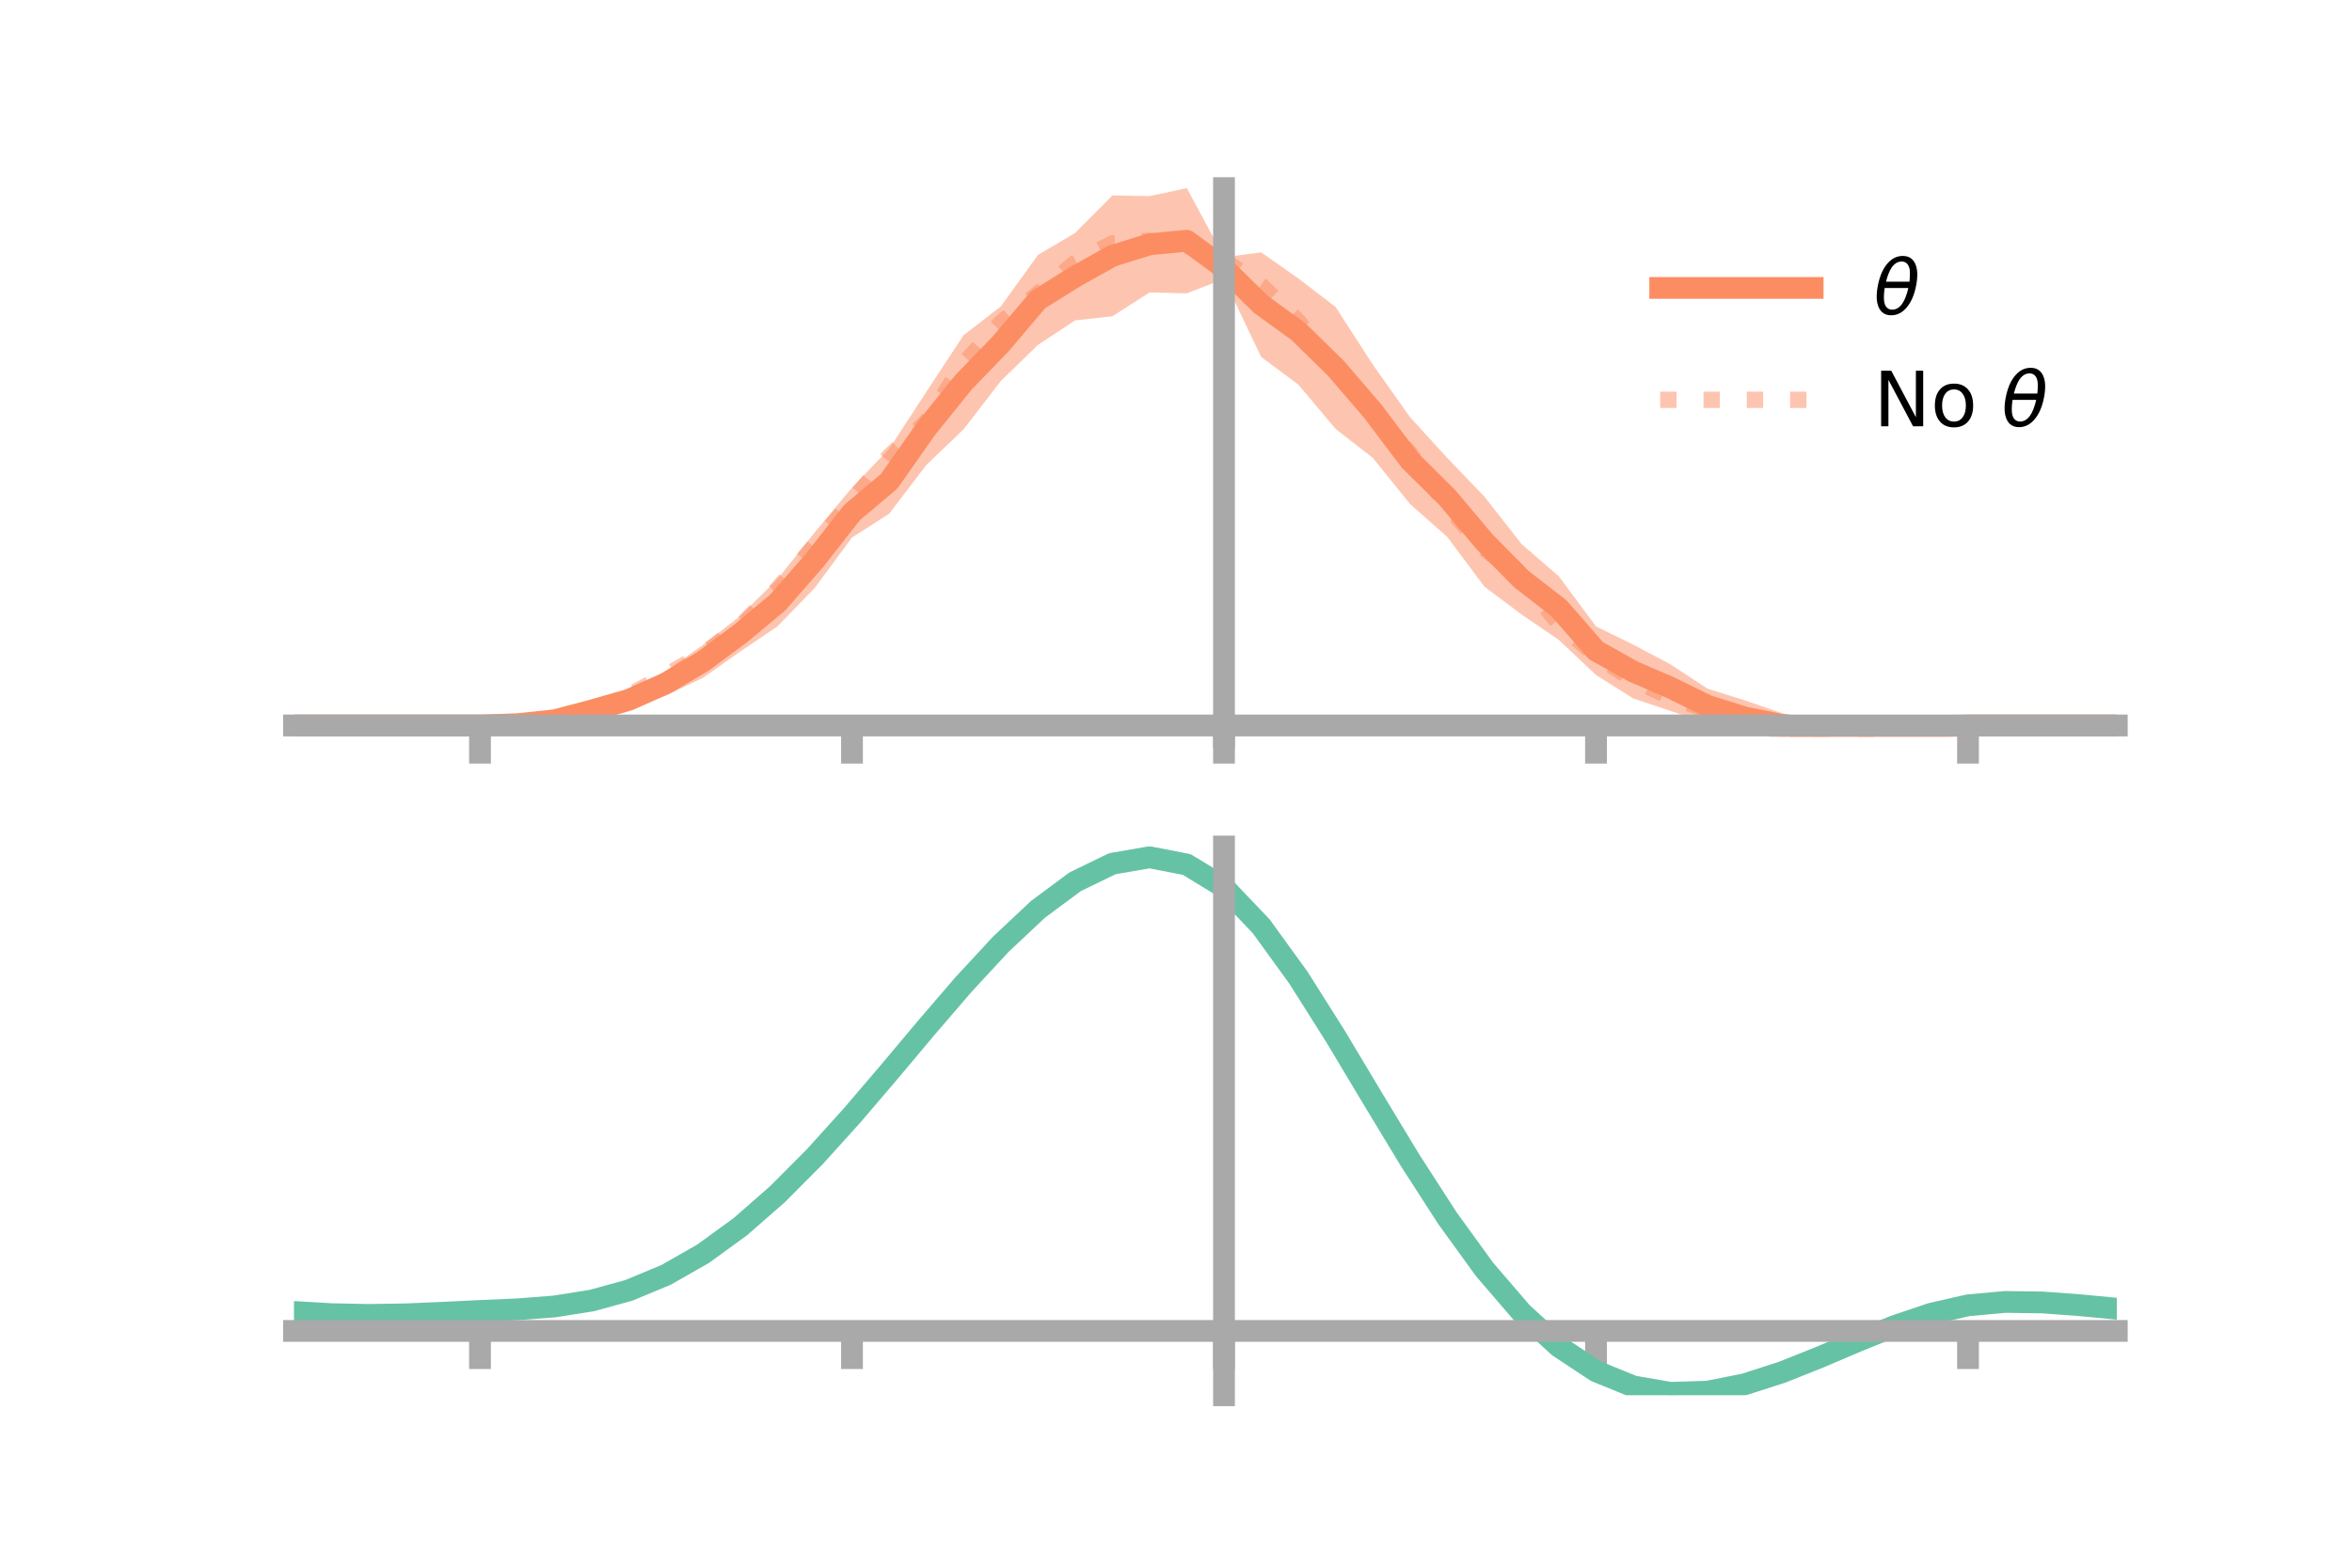 <?xml version="1.0" encoding="utf-8" standalone="no"?>
<!DOCTYPE svg PUBLIC "-//W3C//DTD SVG 1.1//EN"
  "http://www.w3.org/Graphics/SVG/1.1/DTD/svg11.dtd">
<!-- Created with matplotlib (https://matplotlib.org/) -->
<svg height="144pt" version="1.1" viewBox="0 0 216 144" width="216pt" xmlns="http://www.w3.org/2000/svg" xmlns:xlink="http://www.w3.org/1999/xlink">
 <defs>
  <style type="text/css">*{stroke-linecap:butt;stroke-linejoin:round;}</style>
 </defs>
 <g id="figure_1">
  <g id="patch_1">
   <path d="M 0 144 
L 216 144 
L 216 0 
L 0 0 
z
" style="fill:none;"/>
  </g>
  <g id="axes_1">
   <g id="patch_2">
    <path d="M 27 67.68 
L 194.4 67.68 
L 194.4 17.28 
L 27 17.28 
z
" style="fill:none;"/>
   </g>
   <g id="PolyCollection_1">
    <path clip-path="url(#p0d8933a21c)" d="M 27 66.637 
L 27 66.637 
L 30.416 66.637 
L 33.833 66.637 
L 37.249 66.637 
L 40.665 66.637 
L 44.082 66.634 
L 47.498 66.418 
L 50.914 65.894 
L 54.331 64.883 
L 57.747 63.544 
L 61.163 61.633 
L 64.58 59.223 
L 67.996 56.566 
L 71.412 53.181 
L 74.829 48.891 
L 78.245 44.787 
L 81.661 41.225 
L 85.078 35.982 
L 88.494 30.783 
L 91.91 28.149 
L 95.327 23.411 
L 98.743 21.395 
L 102.159 17.951 
L 105.576 18.014 
L 108.992 17.28 
L 112.408 23.626 
L 115.824 23.18 
L 119.241 25.578 
L 122.657 28.197 
L 126.073 33.491 
L 129.49 38.314 
L 132.906 42.059 
L 136.322 45.613 
L 139.739 49.978 
L 143.155 52.929 
L 146.571 57.537 
L 149.988 59.213 
L 153.404 61.019 
L 156.82 63.26 
L 160.237 64.332 
L 163.653 65.508 
L 167.069 66.191 
L 170.486 66.752 
L 173.902 66.563 
L 177.318 66.614 
L 180.735 66.636 
L 184.151 66.637 
L 187.567 66.637 
L 190.984 66.637 
L 194.4 66.637 
L 194.4 66.637 
L 194.4 66.637 
L 190.984 66.637 
L 187.567 66.637 
L 184.151 66.637 
L 180.735 66.639 
L 177.318 66.817 
L 173.902 67.114 
L 170.486 67.474 
L 167.069 67.67 
L 163.653 67.68 
L 160.237 67.481 
L 156.82 66.417 
L 153.404 65.301 
L 149.988 64.155 
L 146.571 62 
L 143.155 58.776 
L 139.739 56.446 
L 136.322 53.885 
L 132.906 49.318 
L 129.49 46.293 
L 126.073 42.058 
L 122.657 39.399 
L 119.241 35.332 
L 115.824 32.79 
L 112.408 25.622 
L 108.992 26.945 
L 105.576 26.862 
L 102.159 29.052 
L 98.743 29.43 
L 95.327 31.674 
L 91.91 34.999 
L 88.494 39.434 
L 85.078 42.705 
L 81.661 47.183 
L 78.245 49.379 
L 74.829 53.996 
L 71.412 57.529 
L 67.996 59.836 
L 64.58 62.248 
L 61.163 63.89 
L 57.747 65.031 
L 54.331 65.652 
L 50.914 66.44 
L 47.498 66.626 
L 44.082 66.638 
L 40.665 66.637 
L 37.249 66.637 
L 33.833 66.637 
L 30.416 66.637 
L 27 66.637 
z
" style="fill:#fc8d62;fill-opacity:0.5;"/>
   </g>
   <g id="matplotlib.axis_1">
    <g id="xtick_1">
     <g id="line2d_1">
      <defs>
       <path d="M 0 0 
L 0 3.5 
" id="mda4c8d4cf6" style="stroke:#a9a9a9;stroke-width:2;"/>
      </defs>
      <g>
       <use style="fill:#a9a9a9;stroke:#a9a9a9;stroke-width:2;" x="44.082" xlink:href="#mda4c8d4cf6" y="66.637"/>
      </g>
     </g>
    </g>
    <g id="xtick_2">
     <g id="line2d_2">
      <g>
       <use style="fill:#a9a9a9;stroke:#a9a9a9;stroke-width:2;" x="78.245" xlink:href="#mda4c8d4cf6" y="66.637"/>
      </g>
     </g>
    </g>
    <g id="xtick_3">
     <g id="line2d_3">
      <g>
       <use style="fill:#a9a9a9;stroke:#a9a9a9;stroke-width:2;" x="112.408" xlink:href="#mda4c8d4cf6" y="66.637"/>
      </g>
     </g>
    </g>
    <g id="xtick_4">
     <g id="line2d_4">
      <g>
       <use style="fill:#a9a9a9;stroke:#a9a9a9;stroke-width:2;" x="146.571" xlink:href="#mda4c8d4cf6" y="66.637"/>
      </g>
     </g>
    </g>
    <g id="xtick_5">
     <g id="line2d_5">
      <g>
       <use style="fill:#a9a9a9;stroke:#a9a9a9;stroke-width:2;" x="180.735" xlink:href="#mda4c8d4cf6" y="66.637"/>
      </g>
     </g>
    </g>
   </g>
   <g id="matplotlib.axis_2"/>
   <g id="line2d_6">
    <path clip-path="url(#p0d8933a21c)" d="M 27 66.637 
L 30.416 66.637 
L 33.833 66.637 
L 37.249 66.637 
L 40.665 66.637 
L 44.082 66.636 
L 47.498 66.522 
L 50.914 66.167 
L 54.331 65.268 
L 57.747 64.287 
L 61.163 62.762 
L 64.58 60.736 
L 67.996 58.201 
L 71.412 55.355 
L 74.829 51.444 
L 78.245 47.083 
L 81.661 44.204 
L 85.078 39.344 
L 88.494 35.109 
L 91.91 31.574 
L 95.327 27.542 
L 98.743 25.412 
L 102.159 23.501 
L 105.576 22.438 
L 108.992 22.113 
L 112.408 24.624 
L 115.824 27.985 
L 119.241 30.455 
L 122.657 33.798 
L 126.073 37.775 
L 129.49 42.303 
L 132.906 45.688 
L 136.322 49.749 
L 139.739 53.212 
L 143.155 55.853 
L 146.571 59.769 
L 149.988 61.684 
L 153.404 63.16 
L 156.82 64.839 
L 160.237 65.907 
L 163.653 66.594 
L 167.069 66.93 
L 170.486 67.113 
L 173.902 66.839 
L 177.318 66.716 
L 180.735 66.637 
L 184.151 66.637 
L 187.567 66.637 
L 190.984 66.637 
L 194.4 66.637 
" style="fill:none;stroke:#fc8d62;stroke-linecap:square;stroke-width:2;"/>
   </g>
   <g id="line2d_7">
    <path clip-path="url(#p0d8933a21c)" d="M 27 66.637 
L 30.416 66.637 
L 33.833 66.637 
L 37.249 66.637 
L 40.665 66.637 
L 44.082 66.636 
L 47.498 66.503 
L 50.914 66.121 
L 54.331 65.265 
L 57.747 63.878 
L 61.163 62.022 
L 64.58 60.088 
L 67.996 57.502 
L 71.412 54.089 
L 74.829 50.105 
L 78.245 46.05 
L 81.661 41.923 
L 85.078 38.736 
L 88.494 33.433 
L 91.91 29.65 
L 95.327 26.971 
L 98.743 24.145 
L 102.159 22.356 
L 105.576 22.113 
L 108.992 22.56 
L 112.408 23.922 
L 115.824 26.217 
L 119.241 29.535 
L 122.657 33.886 
L 126.073 37.904 
L 129.49 41.646 
L 132.906 46.451 
L 136.322 50.395 
L 139.739 53.017 
L 143.155 57.275 
L 146.571 60.202 
L 149.988 62.437 
L 153.404 64.02 
L 156.82 65.225 
L 160.237 66.366 
L 163.653 67.175 
L 167.069 67.281 
L 170.486 67.113 
L 173.902 66.882 
L 177.318 66.734 
L 180.735 66.638 
L 184.151 66.637 
L 187.567 66.637 
L 190.984 66.637 
L 194.4 66.637 
" style="fill:none;stroke:#fc8d62;stroke-dasharray:1.5,2.475;stroke-dashoffset:0;stroke-opacity:0.5;stroke-width:1.5;"/>
   </g>
   <g id="patch_3">
    <path d="M 112.408 67.68 
L 112.408 17.28 
" style="fill:none;stroke:#a9a9a9;stroke-linecap:square;stroke-linejoin:miter;stroke-width:2;"/>
   </g>
   <g id="patch_4">
    <path d="M 194.4 67.68 
L 194.4 17.28 
" style="fill:none;"/>
   </g>
   <g id="patch_5">
    <path d="M 27 66.637 
L 194.4 66.637 
" style="fill:none;stroke:#a9a9a9;stroke-linecap:square;stroke-linejoin:miter;stroke-width:2;"/>
   </g>
   <g id="patch_6">
    <path d="M 27 17.28 
L 194.4 17.28 
" style="fill:none;"/>
   </g>
   <g id="legend_1">
    <g id="line2d_8">
     <path d="M 152.47 26.449 
L 166.47 26.449 
" style="fill:none;stroke:#fc8d62;stroke-linecap:square;stroke-width:2;"/>
    </g>
    <g id="line2d_9"/>
    <g id="text_1">
     <!-- $\theta$ -->
     <g transform="translate(172.07 28.899)scale(0.07 -0.07)">
      <defs>
       <path d="M 45.516 34.672 
L 14.453 34.672 
Q 12.359 20.062 14.5 13.875 
Q 17.188 6.25 24.469 6.25 
Q 31.781 6.25 37.359 13.922 
Q 42.234 20.656 45.516 34.672 
z
M 47.016 42.969 
Q 48.344 56.844 46.625 61.719 
Q 43.953 69.438 36.766 69.438 
Q 29.297 69.438 23.828 61.812 
Q 19.531 55.672 16.156 42.969 
z
M 38.188 76.766 
Q 49.906 76.766 54.594 66.406 
Q 59.281 56.109 55.719 37.844 
Q 52.203 19.625 43.453 9.281 
Q 34.766 -1.125 23.047 -1.125 
Q 11.281 -1.125 6.641 9.281 
Q 2 19.625 5.516 37.844 
Q 9.078 56.109 17.719 66.406 
Q 26.422 76.766 38.188 76.766 
z
" id="DejaVuSans-Oblique-952"/>
      </defs>
      <use transform="translate(0 0.234)" xlink:href="#DejaVuSans-Oblique-952"/>
     </g>
    </g>
    <g id="line2d_10">
     <path d="M 152.47 36.724 
L 166.47 36.724 
" style="fill:none;stroke:#fc8d62;stroke-dasharray:1.5,2.475;stroke-dashoffset:0;stroke-opacity:0.5;stroke-width:1.5;"/>
    </g>
    <g id="line2d_11"/>
    <g id="text_2">
     <!-- No $\theta$ -->
     <g transform="translate(172.07 39.174)scale(0.07 -0.07)">
      <defs>
       <path d="M 9.812 72.906 
L 23.094 72.906 
L 55.422 11.922 
L 55.422 72.906 
L 64.984 72.906 
L 64.984 0 
L 51.703 0 
L 19.391 60.984 
L 19.391 0 
L 9.812 0 
z
" id="DejaVuSans-78"/>
       <path d="M 30.609 48.391 
Q 23.391 48.391 19.188 42.75 
Q 14.984 37.109 14.984 27.297 
Q 14.984 17.484 19.156 11.844 
Q 23.344 6.203 30.609 6.203 
Q 37.797 6.203 41.984 11.859 
Q 46.188 17.531 46.188 27.297 
Q 46.188 37.016 41.984 42.703 
Q 37.797 48.391 30.609 48.391 
z
M 30.609 56 
Q 42.328 56 49.016 48.375 
Q 55.719 40.766 55.719 27.297 
Q 55.719 13.875 49.016 6.219 
Q 42.328 -1.422 30.609 -1.422 
Q 18.844 -1.422 12.172 6.219 
Q 5.516 13.875 5.516 27.297 
Q 5.516 40.766 12.172 48.375 
Q 18.844 56 30.609 56 
z
" id="DejaVuSans-111"/>
       <path id="DejaVuSans-32"/>
      </defs>
      <use transform="translate(0 0.234)" xlink:href="#DejaVuSans-78"/>
      <use transform="translate(74.805 0.234)" xlink:href="#DejaVuSans-111"/>
      <use transform="translate(135.986 0.234)" xlink:href="#DejaVuSans-32"/>
      <use transform="translate(167.773 0.234)" xlink:href="#DejaVuSans-Oblique-952"/>
     </g>
    </g>
   </g>
  </g>
  <g id="axes_2">
   <g id="patch_7">
    <path d="M 27 128.16 
L 194.4 128.16 
L 194.4 77.76 
L 27 77.76 
z
" style="fill:none;"/>
   </g>
   <g id="PolyCollection_2">
    <path clip-path="url(#pdaa9dda0c0)" d="M 27 120.552 
L 27 120.469 
L 30.416 120.679 
L 33.833 120.752 
L 37.249 120.69 
L 40.665 120.537 
L 44.082 120.363 
L 47.498 120.21 
L 50.914 119.94 
L 54.331 119.394 
L 57.747 118.444 
L 61.163 117.001 
L 64.58 115.011 
L 67.996 112.468 
L 71.412 109.403 
L 74.829 105.883 
L 78.245 102.009 
L 81.661 97.91 
L 85.078 93.742 
L 88.494 89.678 
L 91.91 85.907 
L 95.327 82.629 
L 98.743 80.046 
L 102.159 78.358 
L 105.576 77.76 
L 108.992 78.438 
L 112.408 80.559 
L 115.824 84.201 
L 119.241 88.987 
L 122.657 94.482 
L 126.073 100.279 
L 129.49 106.021 
L 132.906 111.409 
L 136.322 116.209 
L 139.739 120.252 
L 143.155 123.435 
L 146.571 125.719 
L 149.988 127.124 
L 153.404 127.721 
L 156.82 127.618 
L 160.237 126.95 
L 163.653 125.868 
L 167.069 124.531 
L 170.486 123.101 
L 173.902 121.738 
L 177.318 120.593 
L 180.735 119.816 
L 184.151 119.508 
L 187.567 119.56 
L 190.984 119.821 
L 194.4 120.159 
L 194.4 120.268 
L 194.4 120.268 
L 190.984 119.955 
L 187.567 119.713 
L 184.151 119.671 
L 180.735 119.984 
L 177.318 120.771 
L 173.902 121.946 
L 170.486 123.358 
L 167.069 124.842 
L 163.653 126.23 
L 160.237 127.351 
L 156.82 128.044 
L 153.404 128.16 
L 149.988 127.574 
L 146.571 126.192 
L 143.155 123.961 
L 139.739 120.871 
L 136.322 116.959 
L 132.906 112.32 
L 129.49 107.11 
L 126.073 101.554 
L 122.657 95.938 
L 119.241 90.611 
L 115.824 85.967 
L 112.408 82.435 
L 108.992 80.384 
L 105.576 79.731 
L 102.159 80.311 
L 98.743 81.938 
L 95.327 84.42 
L 91.91 87.563 
L 88.494 91.171 
L 85.078 95.052 
L 81.661 99.026 
L 78.245 102.928 
L 74.829 106.613 
L 71.412 109.961 
L 67.996 112.878 
L 64.58 115.305 
L 61.163 117.214 
L 57.747 118.611 
L 54.331 119.538 
L 50.914 120.073 
L 47.498 120.333 
L 44.082 120.474 
L 40.665 120.631 
L 37.249 120.765 
L 33.833 120.812 
L 30.416 120.742 
L 27 120.552 
z
" style="fill:#66c2a5;fill-opacity:0.5;"/>
   </g>
   <g id="matplotlib.axis_3">
    <g id="xtick_6">
     <g id="line2d_12">
      <g>
       <use style="fill:#a9a9a9;stroke:#a9a9a9;stroke-width:2;" x="44.082" xlink:href="#mda4c8d4cf6" y="122.255"/>
      </g>
     </g>
    </g>
    <g id="xtick_7">
     <g id="line2d_13">
      <g>
       <use style="fill:#a9a9a9;stroke:#a9a9a9;stroke-width:2;" x="78.245" xlink:href="#mda4c8d4cf6" y="122.255"/>
      </g>
     </g>
    </g>
    <g id="xtick_8">
     <g id="line2d_14">
      <g>
       <use style="fill:#a9a9a9;stroke:#a9a9a9;stroke-width:2;" x="112.408" xlink:href="#mda4c8d4cf6" y="122.255"/>
      </g>
     </g>
    </g>
    <g id="xtick_9">
     <g id="line2d_15">
      <g>
       <use style="fill:#a9a9a9;stroke:#a9a9a9;stroke-width:2;" x="146.571" xlink:href="#mda4c8d4cf6" y="122.255"/>
      </g>
     </g>
    </g>
    <g id="xtick_10">
     <g id="line2d_16">
      <g>
       <use style="fill:#a9a9a9;stroke:#a9a9a9;stroke-width:2;" x="180.735" xlink:href="#mda4c8d4cf6" y="122.255"/>
      </g>
     </g>
    </g>
   </g>
   <g id="matplotlib.axis_4"/>
   <g id="line2d_17">
    <path clip-path="url(#pdaa9dda0c0)" d="M 27 120.51 
L 30.416 120.711 
L 33.833 120.782 
L 37.249 120.728 
L 40.665 120.584 
L 44.082 120.418 
L 47.498 120.271 
L 50.914 120.006 
L 54.331 119.466 
L 57.747 118.528 
L 61.163 117.107 
L 64.58 115.158 
L 67.996 112.673 
L 71.412 109.682 
L 74.829 106.248 
L 78.245 102.468 
L 81.661 98.468 
L 85.078 94.397 
L 88.494 90.424 
L 91.91 86.735 
L 95.327 83.525 
L 98.743 80.992 
L 102.159 79.334 
L 105.576 78.746 
L 108.992 79.411 
L 112.408 81.497 
L 115.824 85.084 
L 119.241 89.799 
L 122.657 95.21 
L 126.073 100.916 
L 129.49 106.566 
L 132.906 111.865 
L 136.322 116.584 
L 139.739 120.562 
L 143.155 123.698 
L 146.571 125.955 
L 149.988 127.349 
L 153.404 127.94 
L 156.82 127.831 
L 160.237 127.151 
L 163.653 126.049 
L 167.069 124.687 
L 170.486 123.23 
L 173.902 121.842 
L 177.318 120.682 
L 180.735 119.9 
L 184.151 119.589 
L 187.567 119.636 
L 190.984 119.888 
L 194.4 120.213 
" style="fill:none;stroke:#66c2a5;stroke-linecap:square;stroke-width:2;"/>
   </g>
   <g id="patch_8">
    <path d="M 112.408 128.16 
L 112.408 77.76 
" style="fill:none;stroke:#a9a9a9;stroke-linecap:square;stroke-linejoin:miter;stroke-width:2;"/>
   </g>
   <g id="patch_9">
    <path d="M 194.4 128.16 
L 194.4 77.76 
" style="fill:none;"/>
   </g>
   <g id="patch_10">
    <path d="M 27 122.255 
L 194.4 122.255 
" style="fill:none;stroke:#a9a9a9;stroke-linecap:square;stroke-linejoin:miter;stroke-width:2;"/>
   </g>
   <g id="patch_11">
    <path d="M 27 77.76 
L 194.4 77.76 
" style="fill:none;"/>
   </g>
  </g>
 </g>
 <defs>
  <clipPath id="p0d8933a21c">
   <rect height="50.4" width="167.4" x="27" y="17.28"/>
  </clipPath>
  <clipPath id="pdaa9dda0c0">
   <rect height="50.4" width="167.4" x="27" y="77.76"/>
  </clipPath>
 </defs>
</svg>
